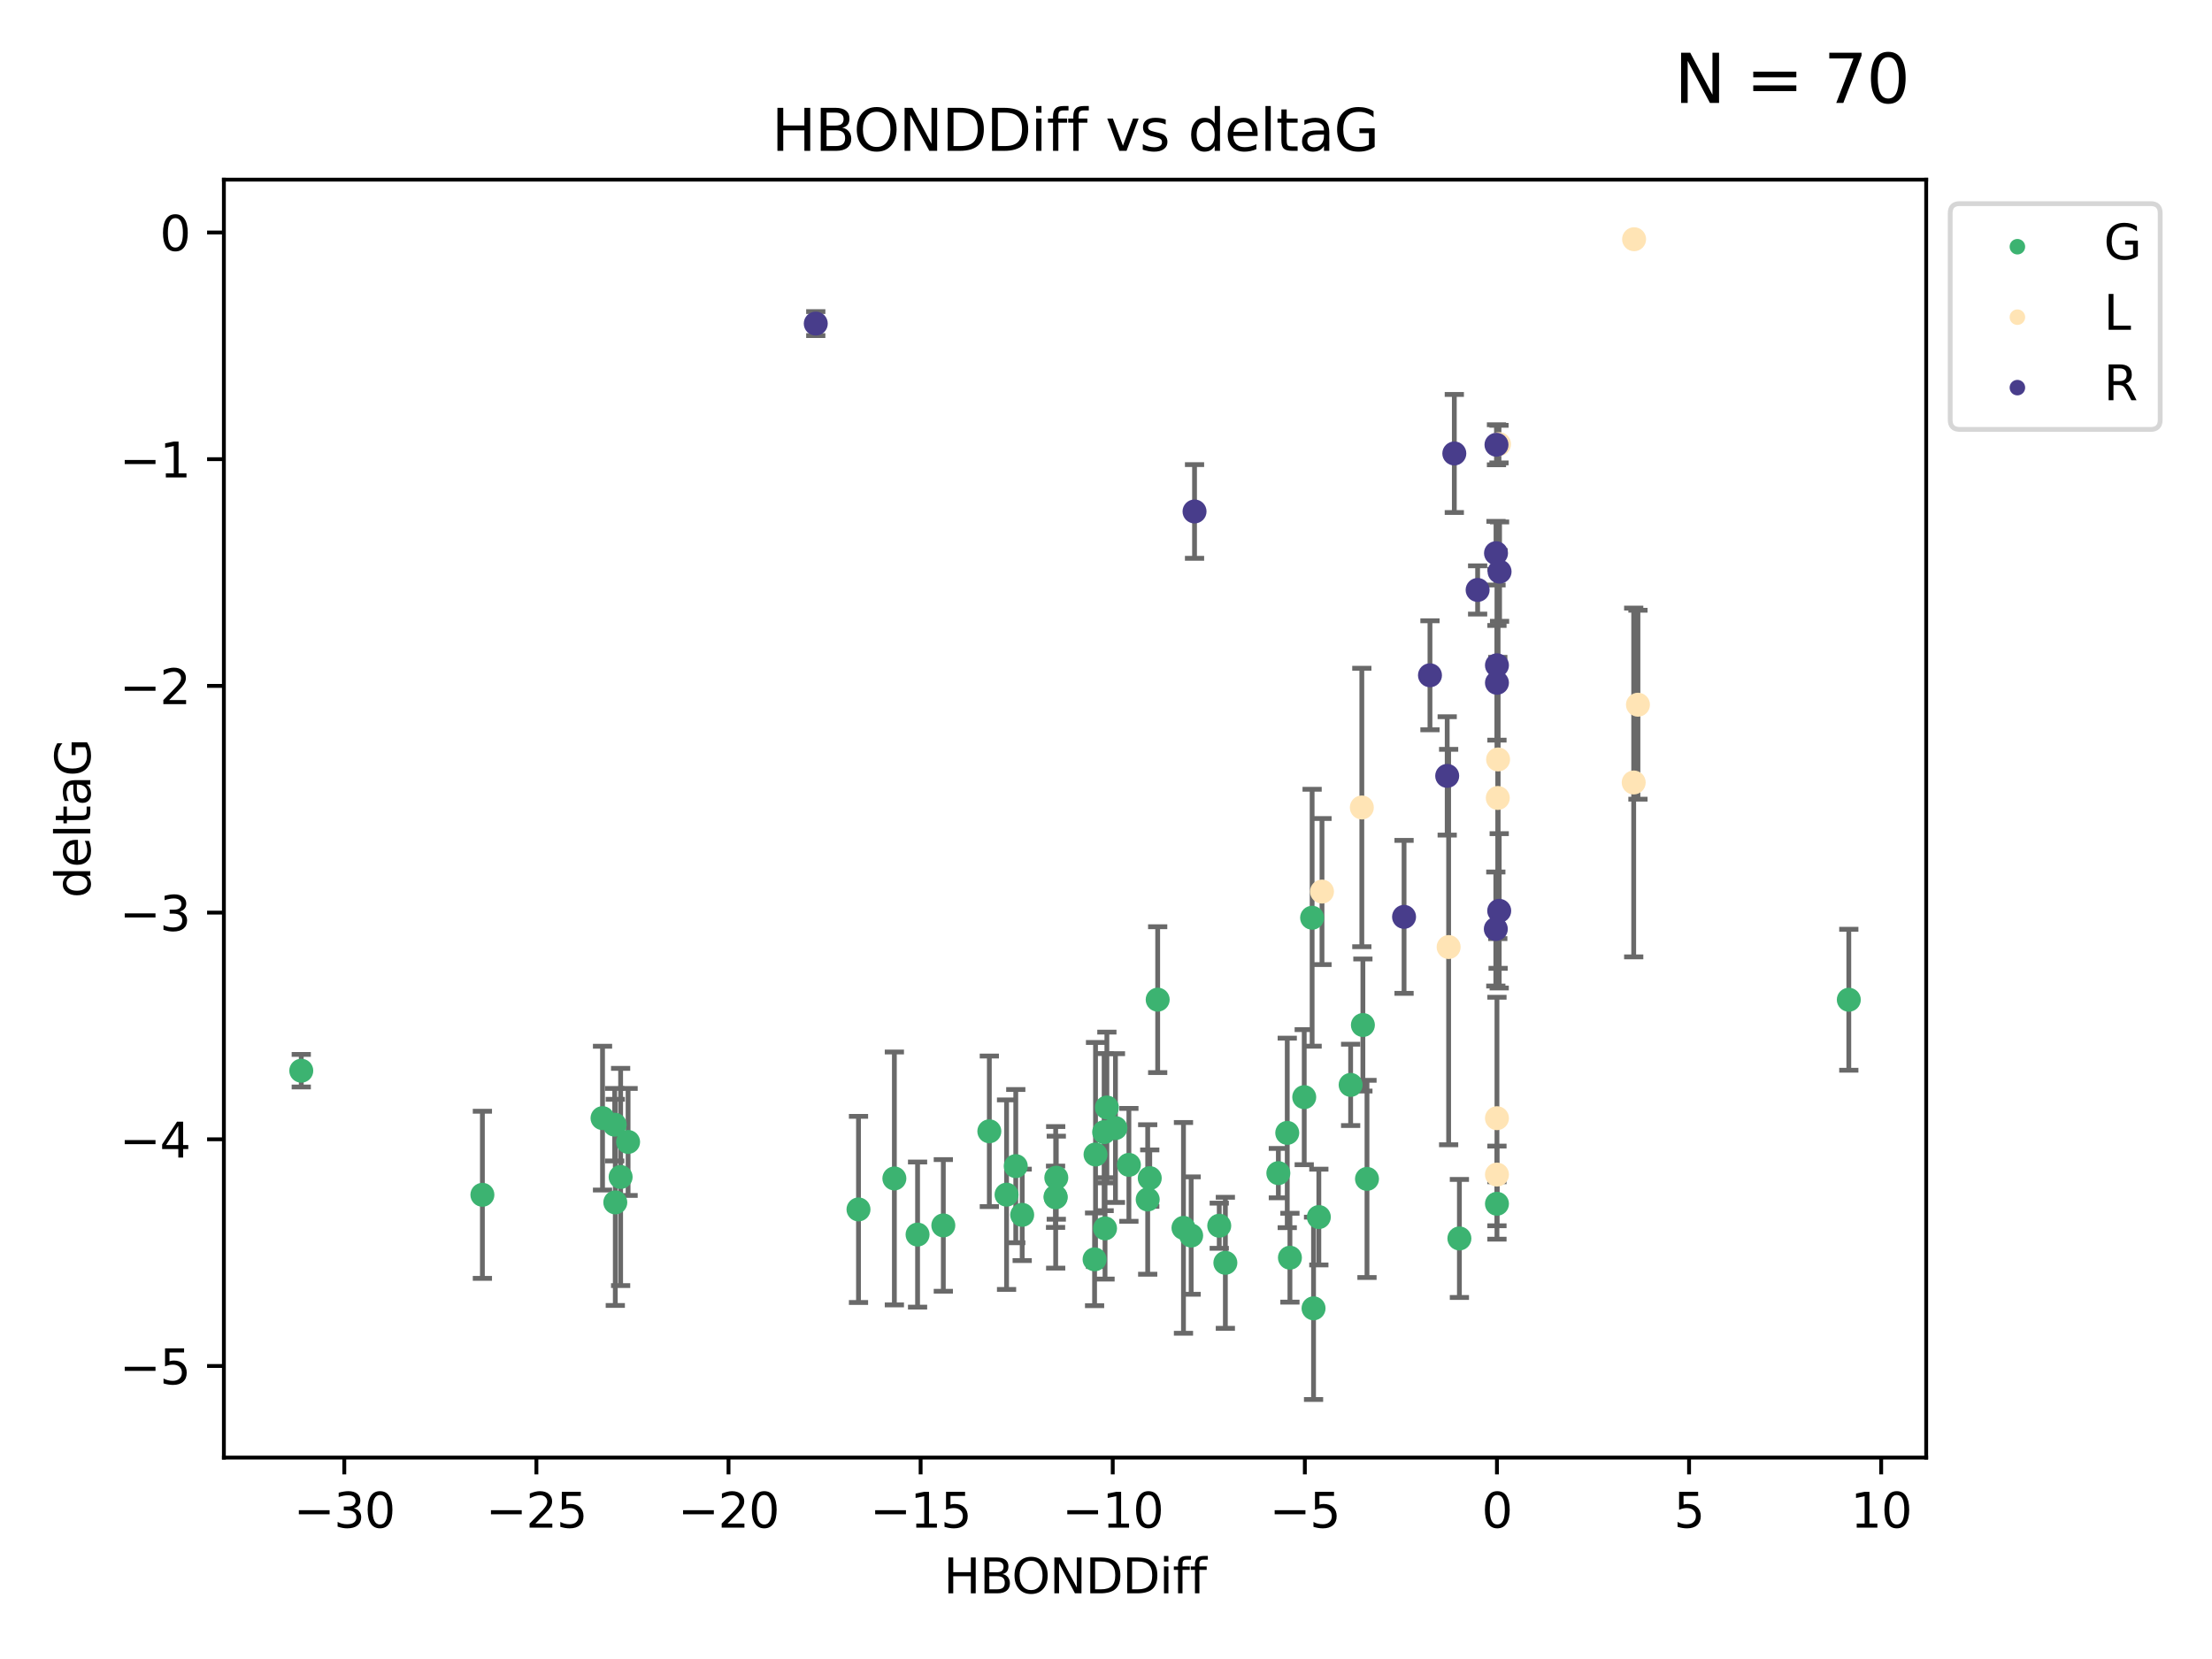 <?xml version="1.0" encoding="utf-8" standalone="no"?>
<!DOCTYPE svg PUBLIC "-//W3C//DTD SVG 1.1//EN"
  "http://www.w3.org/Graphics/SVG/1.1/DTD/svg11.dtd">
<svg xmlns:xlink="http://www.w3.org/1999/xlink" width="460.8pt" height="345.6pt" viewBox="0 0 460.8 345.6" xmlns="http://www.w3.org/2000/svg" version="1.1">
 <defs>
  <style type="text/css">*{stroke-linejoin: round; stroke-linecap: butt}</style>
 </defs>
 <g id="figure_1">
  <g id="patch_1">
   <path d="M 0 345.6 
L 460.8 345.6 
L 460.8 0 
L 0 0 
z
" style="fill: #ffffff"/>
  </g>
  <g id="axes_1">
   <g id="patch_2">
    <path d="M 46.64 303.64 
L 401.26 303.64 
L 401.26 37.422 
L 46.64 37.422 
z
" style="fill: #ffffff"/>
   </g>
   <g id="PathCollection_1">
    <defs>
     <path id="m452f14873a" d="M 0 1.118 
C 0.297 1.118 0.581 1 0.791 0.791 
C 1 0.581 1.118 0.297 1.118 0 
C 1.118 -0.297 1 -0.581 0.791 -0.791 
C 0.581 -1 0.297 -1.118 0 -1.118 
C -0.297 -1.118 -0.581 -1 -0.791 -0.791 
C -1 -0.581 -1.118 -0.297 -1.118 0 
C -1.118 0.297 -1 0.581 -0.791 0.791 
C -0.581 1 -0.297 1.118 0 1.118 
z
" style="stroke: #3cb371"/>
    </defs>
    <g clip-path="url(#pe97c058555)">
     <use xlink:href="#m452f14873a" x="311.843" y="250.77" style="fill: #3cb371; stroke: #3cb371"/>
     <use xlink:href="#m452f14873a" x="191.146" y="257.184" style="fill: #3cb371; stroke: #3cb371"/>
     <use xlink:href="#m452f14873a" x="268.716" y="262.001" style="fill: #3cb371; stroke: #3cb371"/>
     <use xlink:href="#m452f14873a" x="100.492" y="248.899" style="fill: #3cb371; stroke: #3cb371"/>
     <use xlink:href="#m452f14873a" x="178.841" y="251.945" style="fill: #3cb371; stroke: #3cb371"/>
     <use xlink:href="#m452f14873a" x="129.288" y="245.186" style="fill: #3cb371; stroke: #3cb371"/>
     <use xlink:href="#m452f14873a" x="196.511" y="255.276" style="fill: #3cb371; stroke: #3cb371"/>
     <use xlink:href="#m452f14873a" x="273.637" y="272.547" style="fill: #3cb371; stroke: #3cb371"/>
     <use xlink:href="#m452f14873a" x="219.892" y="249.302" style="fill: #3cb371; stroke: #3cb371"/>
     <use xlink:href="#m452f14873a" x="128.178" y="250.481" style="fill: #3cb371; stroke: #3cb371"/>
     <use xlink:href="#m452f14873a" x="255.265" y="263.066" style="fill: #3cb371; stroke: #3cb371"/>
     <use xlink:href="#m452f14873a" x="253.991" y="255.342" style="fill: #3cb371; stroke: #3cb371"/>
     <use xlink:href="#m452f14873a" x="230.012" y="235.842" style="fill: #3cb371; stroke: #3cb371"/>
     <use xlink:href="#m452f14873a" x="220.046" y="245.334" style="fill: #3cb371; stroke: #3cb371"/>
     <use xlink:href="#m452f14873a" x="274.739" y="253.535" style="fill: #3cb371; stroke: #3cb371"/>
     <use xlink:href="#m452f14873a" x="241.167" y="208.247" style="fill: #3cb371; stroke: #3cb371"/>
     <use xlink:href="#m452f14873a" x="239.086" y="249.873" style="fill: #3cb371; stroke: #3cb371"/>
     <use xlink:href="#m452f14873a" x="211.604" y="242.925" style="fill: #3cb371; stroke: #3cb371"/>
     <use xlink:href="#m452f14873a" x="128.055" y="234.294" style="fill: #3cb371; stroke: #3cb371"/>
     <use xlink:href="#m452f14873a" x="228.022" y="262.343" style="fill: #3cb371; stroke: #3cb371"/>
     <use xlink:href="#m452f14873a" x="206.096" y="235.671" style="fill: #3cb371; stroke: #3cb371"/>
     <use xlink:href="#m452f14873a" x="385.141" y="208.265" style="fill: #3cb371; stroke: #3cb371"/>
     <use xlink:href="#m452f14873a" x="248.14" y="257.39" style="fill: #3cb371; stroke: #3cb371"/>
     <use xlink:href="#m452f14873a" x="239.514" y="245.427" style="fill: #3cb371; stroke: #3cb371"/>
     <use xlink:href="#m452f14873a" x="219.918" y="249.425" style="fill: #3cb371; stroke: #3cb371"/>
     <use xlink:href="#m452f14873a" x="246.54" y="255.789" style="fill: #3cb371; stroke: #3cb371"/>
     <use xlink:href="#m452f14873a" x="130.843" y="237.888" style="fill: #3cb371; stroke: #3cb371"/>
     <use xlink:href="#m452f14873a" x="266.304" y="244.384" style="fill: #3cb371; stroke: #3cb371"/>
     <use xlink:href="#m452f14873a" x="212.941" y="253.077" style="fill: #3cb371; stroke: #3cb371"/>
     <use xlink:href="#m452f14873a" x="230.199" y="255.893" style="fill: #3cb371; stroke: #3cb371"/>
     <use xlink:href="#m452f14873a" x="283.915" y="213.529" style="fill: #3cb371; stroke: #3cb371"/>
     <use xlink:href="#m452f14873a" x="304.019" y="257.992" style="fill: #3cb371; stroke: #3cb371"/>
     <use xlink:href="#m452f14873a" x="62.759" y="223.048" style="fill: #3cb371; stroke: #3cb371"/>
     <use xlink:href="#m452f14873a" x="209.684" y="248.869" style="fill: #3cb371; stroke: #3cb371"/>
     <use xlink:href="#m452f14873a" x="271.695" y="228.556" style="fill: #3cb371; stroke: #3cb371"/>
     <use xlink:href="#m452f14873a" x="232.369" y="234.996" style="fill: #3cb371; stroke: #3cb371"/>
     <use xlink:href="#m452f14873a" x="235.17" y="242.663" style="fill: #3cb371; stroke: #3cb371"/>
     <use xlink:href="#m452f14873a" x="230.583" y="230.713" style="fill: #3cb371; stroke: #3cb371"/>
     <use xlink:href="#m452f14873a" x="125.518" y="232.926" style="fill: #3cb371; stroke: #3cb371"/>
     <use xlink:href="#m452f14873a" x="228.22" y="240.504" style="fill: #3cb371; stroke: #3cb371"/>
     <use xlink:href="#m452f14873a" x="273.339" y="191.182" style="fill: #3cb371; stroke: #3cb371"/>
     <use xlink:href="#m452f14873a" x="284.769" y="245.587" style="fill: #3cb371; stroke: #3cb371"/>
     <use xlink:href="#m452f14873a" x="281.363" y="226.001" style="fill: #3cb371; stroke: #3cb371"/>
     <use xlink:href="#m452f14873a" x="186.314" y="245.492" style="fill: #3cb371; stroke: #3cb371"/>
     <use xlink:href="#m452f14873a" x="268.158" y="236.001" style="fill: #3cb371; stroke: #3cb371"/>
    </g>
   </g>
   <g id="PathCollection_2">
    <defs>
     <path id="m96679c4e75" d="M 0 1.118 
C 0.297 1.118 0.581 1 0.791 0.791 
C 1 0.581 1.118 0.297 1.118 0 
C 1.118 -0.297 1 -0.581 0.791 -0.791 
C 0.581 -1 0.297 -1.118 0 -1.118 
C -0.297 -1.118 -0.581 -1 -0.791 -0.791 
C -1 -0.581 -1.118 -0.297 -1.118 0 
C -1.118 0.297 -1 0.581 -0.791 0.791 
C -0.581 1 -0.297 1.118 0 1.118 
z
" style="stroke: #ffe4b5"/>
    </defs>
    <g clip-path="url(#pe97c058555)">
     <use xlink:href="#m96679c4e75" x="311.843" y="244.686" style="fill: #ffe4b5; stroke: #ffe4b5"/>
     <use xlink:href="#m96679c4e75" x="340.412" y="49.835" style="fill: #ffe4b5; stroke: #ffe4b5"/>
     <use xlink:href="#m96679c4e75" x="312.016" y="166.231" style="fill: #ffe4b5; stroke: #ffe4b5"/>
     <use xlink:href="#m96679c4e75" x="283.694" y="168.213" style="fill: #ffe4b5; stroke: #ffe4b5"/>
     <use xlink:href="#m96679c4e75" x="311.843" y="232.941" style="fill: #ffe4b5; stroke: #ffe4b5"/>
     <use xlink:href="#m96679c4e75" x="312.27" y="92.516" style="fill: #ffe4b5; stroke: #ffe4b5"/>
     <use xlink:href="#m96679c4e75" x="340.331" y="163.005" style="fill: #ffe4b5; stroke: #ffe4b5"/>
     <use xlink:href="#m96679c4e75" x="275.395" y="185.729" style="fill: #ffe4b5; stroke: #ffe4b5"/>
     <use xlink:href="#m96679c4e75" x="312.081" y="158.209" style="fill: #ffe4b5; stroke: #ffe4b5"/>
     <use xlink:href="#m96679c4e75" x="301.778" y="197.287" style="fill: #ffe4b5; stroke: #ffe4b5"/>
     <use xlink:href="#m96679c4e75" x="341.216" y="146.804" style="fill: #ffe4b5; stroke: #ffe4b5"/>
    </g>
   </g>
   <g id="PathCollection_3">
    <defs>
     <path id="m54594d0a2e" d="M 0 1.118 
C 0.297 1.118 0.581 1 0.791 0.791 
C 1 0.581 1.118 0.297 1.118 0 
C 1.118 -0.297 1 -0.581 0.791 -0.791 
C 0.581 -1 0.297 -1.118 0 -1.118 
C -0.297 -1.118 -0.581 -1 -0.791 -0.791 
C -1 -0.581 -1.118 -0.297 -1.118 0 
C -1.118 0.297 -1 0.581 -0.791 0.791 
C -0.581 1 -0.297 1.118 0 1.118 
z
" style="stroke: #483d8b"/>
    </defs>
    <g clip-path="url(#pe97c058555)">
     <use xlink:href="#m54594d0a2e" x="169.939" y="67.411" style="fill: #483d8b; stroke: #483d8b"/>
     <use xlink:href="#m54594d0a2e" x="292.491" y="190.999" style="fill: #483d8b; stroke: #483d8b"/>
     <use xlink:href="#m54594d0a2e" x="311.647" y="115.236" style="fill: #483d8b; stroke: #483d8b"/>
     <use xlink:href="#m54594d0a2e" x="248.844" y="106.546" style="fill: #483d8b; stroke: #483d8b"/>
     <use xlink:href="#m54594d0a2e" x="311.843" y="142.24" style="fill: #483d8b; stroke: #483d8b"/>
     <use xlink:href="#m54594d0a2e" x="312.313" y="189.741" style="fill: #483d8b; stroke: #483d8b"/>
     <use xlink:href="#m54594d0a2e" x="307.817" y="122.899" style="fill: #483d8b; stroke: #483d8b"/>
     <use xlink:href="#m54594d0a2e" x="301.478" y="161.631" style="fill: #483d8b; stroke: #483d8b"/>
     <use xlink:href="#m54594d0a2e" x="302.961" y="94.465" style="fill: #483d8b; stroke: #483d8b"/>
     <use xlink:href="#m54594d0a2e" x="311.744" y="92.652" style="fill: #483d8b; stroke: #483d8b"/>
     <use xlink:href="#m54594d0a2e" x="312.388" y="119.081" style="fill: #483d8b; stroke: #483d8b"/>
     <use xlink:href="#m54594d0a2e" x="297.889" y="140.673" style="fill: #483d8b; stroke: #483d8b"/>
     <use xlink:href="#m54594d0a2e" x="311.843" y="138.588" style="fill: #483d8b; stroke: #483d8b"/>
     <use xlink:href="#m54594d0a2e" x="311.607" y="193.528" style="fill: #483d8b; stroke: #483d8b"/>
    </g>
   </g>
   <g id="matplotlib.axis_1">
    <g id="xtick_1">
     <g id="line2d_1">
      <defs>
       <path id="m373d3ab134" d="M 0 0 
L 0 3.5 
" style="stroke: #000000; stroke-width: 0.8"/>
      </defs>
      <g>
       <use xlink:href="#m373d3ab134" x="71.723" y="303.64" style="stroke: #000000; stroke-width: 0.8"/>
      </g>
     </g>
     <g id="text_1">
      <!-- −30 -->
      <g transform="translate(61.17 318.238)scale(0.1 -0.1)">
       <defs>
        <path id="DejaVuSans-2212" d="M 678 2272 
L 4684 2272 
L 4684 1741 
L 678 1741 
L 678 2272 
z
" transform="scale(0.016)"/>
        <path id="DejaVuSans-33" d="M 2597 2516 
Q 3050 2419 3304 2112 
Q 3559 1806 3559 1356 
Q 3559 666 3084 287 
Q 2609 -91 1734 -91 
Q 1441 -91 1130 -33 
Q 819 25 488 141 
L 488 750 
Q 750 597 1062 519 
Q 1375 441 1716 441 
Q 2309 441 2620 675 
Q 2931 909 2931 1356 
Q 2931 1769 2642 2001 
Q 2353 2234 1838 2234 
L 1294 2234 
L 1294 2753 
L 1863 2753 
Q 2328 2753 2575 2939 
Q 2822 3125 2822 3475 
Q 2822 3834 2567 4026 
Q 2313 4219 1838 4219 
Q 1578 4219 1281 4162 
Q 984 4106 628 3988 
L 628 4550 
Q 988 4650 1302 4700 
Q 1616 4750 1894 4750 
Q 2613 4750 3031 4423 
Q 3450 4097 3450 3541 
Q 3450 3153 3228 2886 
Q 3006 2619 2597 2516 
z
" transform="scale(0.016)"/>
        <path id="DejaVuSans-30" d="M 2034 4250 
Q 1547 4250 1301 3770 
Q 1056 3291 1056 2328 
Q 1056 1369 1301 889 
Q 1547 409 2034 409 
Q 2525 409 2770 889 
Q 3016 1369 3016 2328 
Q 3016 3291 2770 3770 
Q 2525 4250 2034 4250 
z
M 2034 4750 
Q 2819 4750 3233 4129 
Q 3647 3509 3647 2328 
Q 3647 1150 3233 529 
Q 2819 -91 2034 -91 
Q 1250 -91 836 529 
Q 422 1150 422 2328 
Q 422 3509 836 4129 
Q 1250 4750 2034 4750 
z
" transform="scale(0.016)"/>
       </defs>
       <use xlink:href="#DejaVuSans-2212"/>
       <use xlink:href="#DejaVuSans-33" x="83.789"/>
       <use xlink:href="#DejaVuSans-30" x="147.412"/>
      </g>
     </g>
    </g>
    <g id="xtick_2">
     <g id="line2d_2">
      <g>
       <use xlink:href="#m373d3ab134" x="111.743" y="303.64" style="stroke: #000000; stroke-width: 0.8"/>
      </g>
     </g>
     <g id="text_2">
      <!-- −25 -->
      <g transform="translate(101.19 318.238)scale(0.1 -0.1)">
       <defs>
        <path id="DejaVuSans-32" d="M 1228 531 
L 3431 531 
L 3431 0 
L 469 0 
L 469 531 
Q 828 903 1448 1529 
Q 2069 2156 2228 2338 
Q 2531 2678 2651 2914 
Q 2772 3150 2772 3378 
Q 2772 3750 2511 3984 
Q 2250 4219 1831 4219 
Q 1534 4219 1204 4116 
Q 875 4013 500 3803 
L 500 4441 
Q 881 4594 1212 4672 
Q 1544 4750 1819 4750 
Q 2544 4750 2975 4387 
Q 3406 4025 3406 3419 
Q 3406 3131 3298 2873 
Q 3191 2616 2906 2266 
Q 2828 2175 2409 1742 
Q 1991 1309 1228 531 
z
" transform="scale(0.016)"/>
        <path id="DejaVuSans-35" d="M 691 4666 
L 3169 4666 
L 3169 4134 
L 1269 4134 
L 1269 2991 
Q 1406 3038 1543 3061 
Q 1681 3084 1819 3084 
Q 2600 3084 3056 2656 
Q 3513 2228 3513 1497 
Q 3513 744 3044 326 
Q 2575 -91 1722 -91 
Q 1428 -91 1123 -41 
Q 819 9 494 109 
L 494 744 
Q 775 591 1075 516 
Q 1375 441 1709 441 
Q 2250 441 2565 725 
Q 2881 1009 2881 1497 
Q 2881 1984 2565 2268 
Q 2250 2553 1709 2553 
Q 1456 2553 1204 2497 
Q 953 2441 691 2322 
L 691 4666 
z
" transform="scale(0.016)"/>
       </defs>
       <use xlink:href="#DejaVuSans-2212"/>
       <use xlink:href="#DejaVuSans-32" x="83.789"/>
       <use xlink:href="#DejaVuSans-35" x="147.412"/>
      </g>
     </g>
    </g>
    <g id="xtick_3">
     <g id="line2d_3">
      <g>
       <use xlink:href="#m373d3ab134" x="151.763" y="303.64" style="stroke: #000000; stroke-width: 0.8"/>
      </g>
     </g>
     <g id="text_3">
      <!-- −20 -->
      <g transform="translate(141.21 318.238)scale(0.1 -0.1)">
       <use xlink:href="#DejaVuSans-2212"/>
       <use xlink:href="#DejaVuSans-32" x="83.789"/>
       <use xlink:href="#DejaVuSans-30" x="147.412"/>
      </g>
     </g>
    </g>
    <g id="xtick_4">
     <g id="line2d_4">
      <g>
       <use xlink:href="#m373d3ab134" x="191.783" y="303.64" style="stroke: #000000; stroke-width: 0.8"/>
      </g>
     </g>
     <g id="text_4">
      <!-- −15 -->
      <g transform="translate(181.23 318.238)scale(0.1 -0.1)">
       <defs>
        <path id="DejaVuSans-31" d="M 794 531 
L 1825 531 
L 1825 4091 
L 703 3866 
L 703 4441 
L 1819 4666 
L 2450 4666 
L 2450 531 
L 3481 531 
L 3481 0 
L 794 0 
L 794 531 
z
" transform="scale(0.016)"/>
       </defs>
       <use xlink:href="#DejaVuSans-2212"/>
       <use xlink:href="#DejaVuSans-31" x="83.789"/>
       <use xlink:href="#DejaVuSans-35" x="147.412"/>
      </g>
     </g>
    </g>
    <g id="xtick_5">
     <g id="line2d_5">
      <g>
       <use xlink:href="#m373d3ab134" x="231.803" y="303.64" style="stroke: #000000; stroke-width: 0.8"/>
      </g>
     </g>
     <g id="text_5">
      <!-- −10 -->
      <g transform="translate(221.25 318.238)scale(0.1 -0.1)">
       <use xlink:href="#DejaVuSans-2212"/>
       <use xlink:href="#DejaVuSans-31" x="83.789"/>
       <use xlink:href="#DejaVuSans-30" x="147.412"/>
      </g>
     </g>
    </g>
    <g id="xtick_6">
     <g id="line2d_6">
      <g>
       <use xlink:href="#m373d3ab134" x="271.823" y="303.64" style="stroke: #000000; stroke-width: 0.8"/>
      </g>
     </g>
     <g id="text_6">
      <!-- −5 -->
      <g transform="translate(264.452 318.238)scale(0.1 -0.1)">
       <use xlink:href="#DejaVuSans-2212"/>
       <use xlink:href="#DejaVuSans-35" x="83.789"/>
      </g>
     </g>
    </g>
    <g id="xtick_7">
     <g id="line2d_7">
      <g>
       <use xlink:href="#m373d3ab134" x="311.843" y="303.64" style="stroke: #000000; stroke-width: 0.8"/>
      </g>
     </g>
     <g id="text_7">
      <!-- 0 -->
      <g transform="translate(308.661 318.238)scale(0.1 -0.1)">
       <use xlink:href="#DejaVuSans-30"/>
      </g>
     </g>
    </g>
    <g id="xtick_8">
     <g id="line2d_8">
      <g>
       <use xlink:href="#m373d3ab134" x="351.863" y="303.64" style="stroke: #000000; stroke-width: 0.8"/>
      </g>
     </g>
     <g id="text_8">
      <!-- 5 -->
      <g transform="translate(348.681 318.238)scale(0.1 -0.1)">
       <use xlink:href="#DejaVuSans-35"/>
      </g>
     </g>
    </g>
    <g id="xtick_9">
     <g id="line2d_9">
      <g>
       <use xlink:href="#m373d3ab134" x="391.883" y="303.64" style="stroke: #000000; stroke-width: 0.8"/>
      </g>
     </g>
     <g id="text_9">
      <!-- 10 -->
      <g transform="translate(385.52 318.238)scale(0.1 -0.1)">
       <use xlink:href="#DejaVuSans-31"/>
       <use xlink:href="#DejaVuSans-30" x="63.623"/>
      </g>
     </g>
    </g>
    <g id="text_10">
     <!-- HBONDDiff -->
     <g transform="translate(196.561 331.917)scale(0.1 -0.1)">
      <defs>
       <path id="DejaVuSans-48" d="M 628 4666 
L 1259 4666 
L 1259 2753 
L 3553 2753 
L 3553 4666 
L 4184 4666 
L 4184 0 
L 3553 0 
L 3553 2222 
L 1259 2222 
L 1259 0 
L 628 0 
L 628 4666 
z
" transform="scale(0.016)"/>
       <path id="DejaVuSans-42" d="M 1259 2228 
L 1259 519 
L 2272 519 
Q 2781 519 3026 730 
Q 3272 941 3272 1375 
Q 3272 1813 3026 2020 
Q 2781 2228 2272 2228 
L 1259 2228 
z
M 1259 4147 
L 1259 2741 
L 2194 2741 
Q 2656 2741 2882 2914 
Q 3109 3088 3109 3444 
Q 3109 3797 2882 3972 
Q 2656 4147 2194 4147 
L 1259 4147 
z
M 628 4666 
L 2241 4666 
Q 2963 4666 3353 4366 
Q 3744 4066 3744 3513 
Q 3744 3084 3544 2831 
Q 3344 2578 2956 2516 
Q 3422 2416 3680 2098 
Q 3938 1781 3938 1306 
Q 3938 681 3513 340 
Q 3088 0 2303 0 
L 628 0 
L 628 4666 
z
" transform="scale(0.016)"/>
       <path id="DejaVuSans-4f" d="M 2522 4238 
Q 1834 4238 1429 3725 
Q 1025 3213 1025 2328 
Q 1025 1447 1429 934 
Q 1834 422 2522 422 
Q 3209 422 3611 934 
Q 4013 1447 4013 2328 
Q 4013 3213 3611 3725 
Q 3209 4238 2522 4238 
z
M 2522 4750 
Q 3503 4750 4090 4092 
Q 4678 3434 4678 2328 
Q 4678 1225 4090 567 
Q 3503 -91 2522 -91 
Q 1538 -91 948 565 
Q 359 1222 359 2328 
Q 359 3434 948 4092 
Q 1538 4750 2522 4750 
z
" transform="scale(0.016)"/>
       <path id="DejaVuSans-4e" d="M 628 4666 
L 1478 4666 
L 3547 763 
L 3547 4666 
L 4159 4666 
L 4159 0 
L 3309 0 
L 1241 3903 
L 1241 0 
L 628 0 
L 628 4666 
z
" transform="scale(0.016)"/>
       <path id="DejaVuSans-44" d="M 1259 4147 
L 1259 519 
L 2022 519 
Q 2988 519 3436 956 
Q 3884 1394 3884 2338 
Q 3884 3275 3436 3711 
Q 2988 4147 2022 4147 
L 1259 4147 
z
M 628 4666 
L 1925 4666 
Q 3281 4666 3915 4102 
Q 4550 3538 4550 2338 
Q 4550 1131 3912 565 
Q 3275 0 1925 0 
L 628 0 
L 628 4666 
z
" transform="scale(0.016)"/>
       <path id="DejaVuSans-69" d="M 603 3500 
L 1178 3500 
L 1178 0 
L 603 0 
L 603 3500 
z
M 603 4863 
L 1178 4863 
L 1178 4134 
L 603 4134 
L 603 4863 
z
" transform="scale(0.016)"/>
       <path id="DejaVuSans-66" d="M 2375 4863 
L 2375 4384 
L 1825 4384 
Q 1516 4384 1395 4259 
Q 1275 4134 1275 3809 
L 1275 3500 
L 2222 3500 
L 2222 3053 
L 1275 3053 
L 1275 0 
L 697 0 
L 697 3053 
L 147 3053 
L 147 3500 
L 697 3500 
L 697 3744 
Q 697 4328 969 4595 
Q 1241 4863 1831 4863 
L 2375 4863 
z
" transform="scale(0.016)"/>
      </defs>
      <use xlink:href="#DejaVuSans-48"/>
      <use xlink:href="#DejaVuSans-42" x="75.195"/>
      <use xlink:href="#DejaVuSans-4f" x="142.049"/>
      <use xlink:href="#DejaVuSans-4e" x="220.76"/>
      <use xlink:href="#DejaVuSans-44" x="295.564"/>
      <use xlink:href="#DejaVuSans-44" x="372.566"/>
      <use xlink:href="#DejaVuSans-69" x="449.568"/>
      <use xlink:href="#DejaVuSans-66" x="477.352"/>
      <use xlink:href="#DejaVuSans-66" x="512.557"/>
     </g>
    </g>
   </g>
   <g id="matplotlib.axis_2">
    <g id="ytick_1">
     <g id="line2d_10">
      <defs>
       <path id="m480ebbf82c" d="M 0 0 
L -3.5 0 
" style="stroke: #000000; stroke-width: 0.8"/>
      </defs>
      <g>
       <use xlink:href="#m480ebbf82c" x="46.64" y="284.561" style="stroke: #000000; stroke-width: 0.8"/>
      </g>
     </g>
     <g id="text_11">
      <!-- −5 -->
      <g transform="translate(24.898 288.36)scale(0.1 -0.1)">
       <use xlink:href="#DejaVuSans-2212"/>
       <use xlink:href="#DejaVuSans-35" x="83.789"/>
      </g>
     </g>
    </g>
    <g id="ytick_2">
     <g id="line2d_11">
      <g>
       <use xlink:href="#m480ebbf82c" x="46.64" y="237.336" style="stroke: #000000; stroke-width: 0.8"/>
      </g>
     </g>
     <g id="text_12">
      <!-- −4 -->
      <g transform="translate(24.898 241.135)scale(0.1 -0.1)">
       <defs>
        <path id="DejaVuSans-34" d="M 2419 4116 
L 825 1625 
L 2419 1625 
L 2419 4116 
z
M 2253 4666 
L 3047 4666 
L 3047 1625 
L 3713 1625 
L 3713 1100 
L 3047 1100 
L 3047 0 
L 2419 0 
L 2419 1100 
L 313 1100 
L 313 1709 
L 2253 4666 
z
" transform="scale(0.016)"/>
       </defs>
       <use xlink:href="#DejaVuSans-2212"/>
       <use xlink:href="#DejaVuSans-34" x="83.789"/>
      </g>
     </g>
    </g>
    <g id="ytick_3">
     <g id="line2d_12">
      <g>
       <use xlink:href="#m480ebbf82c" x="46.64" y="190.11" style="stroke: #000000; stroke-width: 0.8"/>
      </g>
     </g>
     <g id="text_13">
      <!-- −3 -->
      <g transform="translate(24.898 193.909)scale(0.1 -0.1)">
       <use xlink:href="#DejaVuSans-2212"/>
       <use xlink:href="#DejaVuSans-33" x="83.789"/>
      </g>
     </g>
    </g>
    <g id="ytick_4">
     <g id="line2d_13">
      <g>
       <use xlink:href="#m480ebbf82c" x="46.64" y="142.885" style="stroke: #000000; stroke-width: 0.8"/>
      </g>
     </g>
     <g id="text_14">
      <!-- −2 -->
      <g transform="translate(24.898 146.684)scale(0.1 -0.1)">
       <use xlink:href="#DejaVuSans-2212"/>
       <use xlink:href="#DejaVuSans-32" x="83.789"/>
      </g>
     </g>
    </g>
    <g id="ytick_5">
     <g id="line2d_14">
      <g>
       <use xlink:href="#m480ebbf82c" x="46.64" y="95.659" style="stroke: #000000; stroke-width: 0.8"/>
      </g>
     </g>
     <g id="text_15">
      <!-- −1 -->
      <g transform="translate(24.898 99.458)scale(0.1 -0.1)">
       <use xlink:href="#DejaVuSans-2212"/>
       <use xlink:href="#DejaVuSans-31" x="83.789"/>
      </g>
     </g>
    </g>
    <g id="ytick_6">
     <g id="line2d_15">
      <g>
       <use xlink:href="#m480ebbf82c" x="46.64" y="48.433" style="stroke: #000000; stroke-width: 0.8"/>
      </g>
     </g>
     <g id="text_16">
      <!-- 0 -->
      <g transform="translate(33.278 52.233)scale(0.1 -0.1)">
       <use xlink:href="#DejaVuSans-30"/>
      </g>
     </g>
    </g>
    <g id="text_17">
     <!-- deltaG -->
     <g transform="translate(18.818 187.069)rotate(-90)scale(0.1 -0.1)">
      <defs>
       <path id="DejaVuSans-64" d="M 2906 2969 
L 2906 4863 
L 3481 4863 
L 3481 0 
L 2906 0 
L 2906 525 
Q 2725 213 2448 61 
Q 2172 -91 1784 -91 
Q 1150 -91 751 415 
Q 353 922 353 1747 
Q 353 2572 751 3078 
Q 1150 3584 1784 3584 
Q 2172 3584 2448 3432 
Q 2725 3281 2906 2969 
z
M 947 1747 
Q 947 1113 1208 752 
Q 1469 391 1925 391 
Q 2381 391 2643 752 
Q 2906 1113 2906 1747 
Q 2906 2381 2643 2742 
Q 2381 3103 1925 3103 
Q 1469 3103 1208 2742 
Q 947 2381 947 1747 
z
" transform="scale(0.016)"/>
       <path id="DejaVuSans-65" d="M 3597 1894 
L 3597 1613 
L 953 1613 
Q 991 1019 1311 708 
Q 1631 397 2203 397 
Q 2534 397 2845 478 
Q 3156 559 3463 722 
L 3463 178 
Q 3153 47 2828 -22 
Q 2503 -91 2169 -91 
Q 1331 -91 842 396 
Q 353 884 353 1716 
Q 353 2575 817 3079 
Q 1281 3584 2069 3584 
Q 2775 3584 3186 3129 
Q 3597 2675 3597 1894 
z
M 3022 2063 
Q 3016 2534 2758 2815 
Q 2500 3097 2075 3097 
Q 1594 3097 1305 2825 
Q 1016 2553 972 2059 
L 3022 2063 
z
" transform="scale(0.016)"/>
       <path id="DejaVuSans-6c" d="M 603 4863 
L 1178 4863 
L 1178 0 
L 603 0 
L 603 4863 
z
" transform="scale(0.016)"/>
       <path id="DejaVuSans-74" d="M 1172 4494 
L 1172 3500 
L 2356 3500 
L 2356 3053 
L 1172 3053 
L 1172 1153 
Q 1172 725 1289 603 
Q 1406 481 1766 481 
L 2356 481 
L 2356 0 
L 1766 0 
Q 1100 0 847 248 
Q 594 497 594 1153 
L 594 3053 
L 172 3053 
L 172 3500 
L 594 3500 
L 594 4494 
L 1172 4494 
z
" transform="scale(0.016)"/>
       <path id="DejaVuSans-61" d="M 2194 1759 
Q 1497 1759 1228 1600 
Q 959 1441 959 1056 
Q 959 750 1161 570 
Q 1363 391 1709 391 
Q 2188 391 2477 730 
Q 2766 1069 2766 1631 
L 2766 1759 
L 2194 1759 
z
M 3341 1997 
L 3341 0 
L 2766 0 
L 2766 531 
Q 2569 213 2275 61 
Q 1981 -91 1556 -91 
Q 1019 -91 701 211 
Q 384 513 384 1019 
Q 384 1609 779 1909 
Q 1175 2209 1959 2209 
L 2766 2209 
L 2766 2266 
Q 2766 2663 2505 2880 
Q 2244 3097 1772 3097 
Q 1472 3097 1187 3025 
Q 903 2953 641 2809 
L 641 3341 
Q 956 3463 1253 3523 
Q 1550 3584 1831 3584 
Q 2591 3584 2966 3190 
Q 3341 2797 3341 1997 
z
" transform="scale(0.016)"/>
       <path id="DejaVuSans-47" d="M 3809 666 
L 3809 1919 
L 2778 1919 
L 2778 2438 
L 4434 2438 
L 4434 434 
Q 4069 175 3628 42 
Q 3188 -91 2688 -91 
Q 1594 -91 976 548 
Q 359 1188 359 2328 
Q 359 3472 976 4111 
Q 1594 4750 2688 4750 
Q 3144 4750 3555 4637 
Q 3966 4525 4313 4306 
L 4313 3634 
Q 3963 3931 3569 4081 
Q 3175 4231 2741 4231 
Q 1884 4231 1454 3753 
Q 1025 3275 1025 2328 
Q 1025 1384 1454 906 
Q 1884 428 2741 428 
Q 3075 428 3337 486 
Q 3600 544 3809 666 
z
" transform="scale(0.016)"/>
      </defs>
      <use xlink:href="#DejaVuSans-64"/>
      <use xlink:href="#DejaVuSans-65" x="63.477"/>
      <use xlink:href="#DejaVuSans-6c" x="125"/>
      <use xlink:href="#DejaVuSans-74" x="152.783"/>
      <use xlink:href="#DejaVuSans-61" x="191.992"/>
      <use xlink:href="#DejaVuSans-47" x="253.271"/>
     </g>
    </g>
   </g>
   <g id="LineCollection_1">
    <path d="M 311.843 255.353 
L 311.843 246.186 
" clip-path="url(#pe97c058555)" style="fill: none; stroke: #696969"/>
    <path d="M 191.146 272.298 
L 191.146 242.07 
" clip-path="url(#pe97c058555)" style="fill: none; stroke: #696969"/>
    <path d="M 268.716 271.259 
L 268.716 252.742 
" clip-path="url(#pe97c058555)" style="fill: none; stroke: #696969"/>
    <path d="M 100.492 266.306 
L 100.492 231.493 
" clip-path="url(#pe97c058555)" style="fill: none; stroke: #696969"/>
    <path d="M 178.841 271.33 
L 178.841 232.559 
" clip-path="url(#pe97c058555)" style="fill: none; stroke: #696969"/>
    <path d="M 129.288 267.811 
L 129.288 222.562 
" clip-path="url(#pe97c058555)" style="fill: none; stroke: #696969"/>
    <path d="M 196.511 268.987 
L 196.511 241.564 
" clip-path="url(#pe97c058555)" style="fill: none; stroke: #696969"/>
    <path d="M 273.637 291.539 
L 273.637 253.556 
" clip-path="url(#pe97c058555)" style="fill: none; stroke: #696969"/>
    <path d="M 219.892 255.689 
L 219.892 242.915 
" clip-path="url(#pe97c058555)" style="fill: none; stroke: #696969"/>
    <path d="M 128.178 271.954 
L 128.178 229.009 
" clip-path="url(#pe97c058555)" style="fill: none; stroke: #696969"/>
    <path d="M 255.265 276.715 
L 255.265 249.417 
" clip-path="url(#pe97c058555)" style="fill: none; stroke: #696969"/>
    <path d="M 253.991 260.048 
L 253.991 250.636 
" clip-path="url(#pe97c058555)" style="fill: none; stroke: #696969"/>
    <path d="M 230.012 252.206 
L 230.012 219.477 
" clip-path="url(#pe97c058555)" style="fill: none; stroke: #696969"/>
    <path d="M 220.046 253.986 
L 220.046 236.683 
" clip-path="url(#pe97c058555)" style="fill: none; stroke: #696969"/>
    <path d="M 274.739 263.508 
L 274.739 243.561 
" clip-path="url(#pe97c058555)" style="fill: none; stroke: #696969"/>
    <path d="M 241.167 223.438 
L 241.167 193.056 
" clip-path="url(#pe97c058555)" style="fill: none; stroke: #696969"/>
    <path d="M 239.086 265.447 
L 239.086 234.3 
" clip-path="url(#pe97c058555)" style="fill: none; stroke: #696969"/>
    <path d="M 211.604 258.885 
L 211.604 226.964 
" clip-path="url(#pe97c058555)" style="fill: none; stroke: #696969"/>
    <path d="M 128.055 241.844 
L 128.055 226.745 
" clip-path="url(#pe97c058555)" style="fill: none; stroke: #696969"/>
    <path d="M 228.022 272.003 
L 228.022 252.684 
" clip-path="url(#pe97c058555)" style="fill: none; stroke: #696969"/>
    <path d="M 206.096 251.352 
L 206.096 219.99 
" clip-path="url(#pe97c058555)" style="fill: none; stroke: #696969"/>
    <path d="M 385.141 222.946 
L 385.141 193.584 
" clip-path="url(#pe97c058555)" style="fill: none; stroke: #696969"/>
    <path d="M 248.14 269.618 
L 248.14 245.162 
" clip-path="url(#pe97c058555)" style="fill: none; stroke: #696969"/>
    <path d="M 239.514 251.307 
L 239.514 239.547 
" clip-path="url(#pe97c058555)" style="fill: none; stroke: #696969"/>
    <path d="M 219.918 264.173 
L 219.918 234.678 
" clip-path="url(#pe97c058555)" style="fill: none; stroke: #696969"/>
    <path d="M 246.54 277.736 
L 246.54 233.842 
" clip-path="url(#pe97c058555)" style="fill: none; stroke: #696969"/>
    <path d="M 130.843 249.035 
L 130.843 226.741 
" clip-path="url(#pe97c058555)" style="fill: none; stroke: #696969"/>
    <path d="M 266.304 249.529 
L 266.304 239.239 
" clip-path="url(#pe97c058555)" style="fill: none; stroke: #696969"/>
    <path d="M 212.941 262.6 
L 212.941 243.555 
" clip-path="url(#pe97c058555)" style="fill: none; stroke: #696969"/>
    <path d="M 230.199 266.455 
L 230.199 245.332 
" clip-path="url(#pe97c058555)" style="fill: none; stroke: #696969"/>
    <path d="M 283.915 227.283 
L 283.915 199.775 
" clip-path="url(#pe97c058555)" style="fill: none; stroke: #696969"/>
    <path d="M 304.019 270.286 
L 304.019 245.699 
" clip-path="url(#pe97c058555)" style="fill: none; stroke: #696969"/>
    <path d="M 62.759 226.441 
L 62.759 219.655 
" clip-path="url(#pe97c058555)" style="fill: none; stroke: #696969"/>
    <path d="M 209.684 268.611 
L 209.684 229.128 
" clip-path="url(#pe97c058555)" style="fill: none; stroke: #696969"/>
    <path d="M 271.695 242.628 
L 271.695 214.485 
" clip-path="url(#pe97c058555)" style="fill: none; stroke: #696969"/>
    <path d="M 232.369 250.49 
L 232.369 219.502 
" clip-path="url(#pe97c058555)" style="fill: none; stroke: #696969"/>
    <path d="M 235.17 254.421 
L 235.17 230.904 
" clip-path="url(#pe97c058555)" style="fill: none; stroke: #696969"/>
    <path d="M 230.583 246.414 
L 230.583 215.011 
" clip-path="url(#pe97c058555)" style="fill: none; stroke: #696969"/>
    <path d="M 125.518 247.902 
L 125.518 217.951 
" clip-path="url(#pe97c058555)" style="fill: none; stroke: #696969"/>
    <path d="M 228.22 263.841 
L 228.22 217.166 
" clip-path="url(#pe97c058555)" style="fill: none; stroke: #696969"/>
    <path d="M 273.339 217.942 
L 273.339 164.423 
" clip-path="url(#pe97c058555)" style="fill: none; stroke: #696969"/>
    <path d="M 284.769 266.128 
L 284.769 225.046 
" clip-path="url(#pe97c058555)" style="fill: none; stroke: #696969"/>
    <path d="M 281.363 234.471 
L 281.363 217.532 
" clip-path="url(#pe97c058555)" style="fill: none; stroke: #696969"/>
    <path d="M 186.314 271.837 
L 186.314 219.148 
" clip-path="url(#pe97c058555)" style="fill: none; stroke: #696969"/>
    <path d="M 268.158 255.742 
L 268.158 216.26 
" clip-path="url(#pe97c058555)" style="fill: none; stroke: #696969"/>
   </g>
   <g id="line2d_16">
    <defs>
     <path id="m8054abc849" d="M 2 0 
L -2 -0 
" style="stroke: #696969"/>
    </defs>
    <g clip-path="url(#pe97c058555)">
     <use xlink:href="#m8054abc849" x="311.843" y="255.353" style="fill: #696969; stroke: #696969"/>
     <use xlink:href="#m8054abc849" x="191.146" y="272.298" style="fill: #696969; stroke: #696969"/>
     <use xlink:href="#m8054abc849" x="268.716" y="271.259" style="fill: #696969; stroke: #696969"/>
     <use xlink:href="#m8054abc849" x="100.492" y="266.306" style="fill: #696969; stroke: #696969"/>
     <use xlink:href="#m8054abc849" x="178.841" y="271.33" style="fill: #696969; stroke: #696969"/>
     <use xlink:href="#m8054abc849" x="129.288" y="267.811" style="fill: #696969; stroke: #696969"/>
     <use xlink:href="#m8054abc849" x="196.511" y="268.987" style="fill: #696969; stroke: #696969"/>
     <use xlink:href="#m8054abc849" x="273.637" y="291.539" style="fill: #696969; stroke: #696969"/>
     <use xlink:href="#m8054abc849" x="219.892" y="255.689" style="fill: #696969; stroke: #696969"/>
     <use xlink:href="#m8054abc849" x="128.178" y="271.954" style="fill: #696969; stroke: #696969"/>
     <use xlink:href="#m8054abc849" x="255.265" y="276.715" style="fill: #696969; stroke: #696969"/>
     <use xlink:href="#m8054abc849" x="253.991" y="260.048" style="fill: #696969; stroke: #696969"/>
     <use xlink:href="#m8054abc849" x="230.012" y="252.206" style="fill: #696969; stroke: #696969"/>
     <use xlink:href="#m8054abc849" x="220.046" y="253.986" style="fill: #696969; stroke: #696969"/>
     <use xlink:href="#m8054abc849" x="274.739" y="263.508" style="fill: #696969; stroke: #696969"/>
     <use xlink:href="#m8054abc849" x="241.167" y="223.438" style="fill: #696969; stroke: #696969"/>
     <use xlink:href="#m8054abc849" x="239.086" y="265.447" style="fill: #696969; stroke: #696969"/>
     <use xlink:href="#m8054abc849" x="211.604" y="258.885" style="fill: #696969; stroke: #696969"/>
     <use xlink:href="#m8054abc849" x="128.055" y="241.844" style="fill: #696969; stroke: #696969"/>
     <use xlink:href="#m8054abc849" x="228.022" y="272.003" style="fill: #696969; stroke: #696969"/>
     <use xlink:href="#m8054abc849" x="206.096" y="251.352" style="fill: #696969; stroke: #696969"/>
     <use xlink:href="#m8054abc849" x="385.141" y="222.946" style="fill: #696969; stroke: #696969"/>
     <use xlink:href="#m8054abc849" x="248.14" y="269.618" style="fill: #696969; stroke: #696969"/>
     <use xlink:href="#m8054abc849" x="239.514" y="251.307" style="fill: #696969; stroke: #696969"/>
     <use xlink:href="#m8054abc849" x="219.918" y="264.173" style="fill: #696969; stroke: #696969"/>
     <use xlink:href="#m8054abc849" x="246.54" y="277.736" style="fill: #696969; stroke: #696969"/>
     <use xlink:href="#m8054abc849" x="130.843" y="249.035" style="fill: #696969; stroke: #696969"/>
     <use xlink:href="#m8054abc849" x="266.304" y="249.529" style="fill: #696969; stroke: #696969"/>
     <use xlink:href="#m8054abc849" x="212.941" y="262.6" style="fill: #696969; stroke: #696969"/>
     <use xlink:href="#m8054abc849" x="230.199" y="266.455" style="fill: #696969; stroke: #696969"/>
     <use xlink:href="#m8054abc849" x="283.915" y="227.283" style="fill: #696969; stroke: #696969"/>
     <use xlink:href="#m8054abc849" x="304.019" y="270.286" style="fill: #696969; stroke: #696969"/>
     <use xlink:href="#m8054abc849" x="62.759" y="226.441" style="fill: #696969; stroke: #696969"/>
     <use xlink:href="#m8054abc849" x="209.684" y="268.611" style="fill: #696969; stroke: #696969"/>
     <use xlink:href="#m8054abc849" x="271.695" y="242.628" style="fill: #696969; stroke: #696969"/>
     <use xlink:href="#m8054abc849" x="232.369" y="250.49" style="fill: #696969; stroke: #696969"/>
     <use xlink:href="#m8054abc849" x="235.17" y="254.421" style="fill: #696969; stroke: #696969"/>
     <use xlink:href="#m8054abc849" x="230.583" y="246.414" style="fill: #696969; stroke: #696969"/>
     <use xlink:href="#m8054abc849" x="125.518" y="247.902" style="fill: #696969; stroke: #696969"/>
     <use xlink:href="#m8054abc849" x="228.22" y="263.841" style="fill: #696969; stroke: #696969"/>
     <use xlink:href="#m8054abc849" x="273.339" y="217.942" style="fill: #696969; stroke: #696969"/>
     <use xlink:href="#m8054abc849" x="284.769" y="266.128" style="fill: #696969; stroke: #696969"/>
     <use xlink:href="#m8054abc849" x="281.363" y="234.471" style="fill: #696969; stroke: #696969"/>
     <use xlink:href="#m8054abc849" x="186.314" y="271.837" style="fill: #696969; stroke: #696969"/>
     <use xlink:href="#m8054abc849" x="268.158" y="255.742" style="fill: #696969; stroke: #696969"/>
    </g>
   </g>
   <g id="line2d_17">
    <g clip-path="url(#pe97c058555)">
     <use xlink:href="#m8054abc849" x="311.843" y="246.186" style="fill: #696969; stroke: #696969"/>
     <use xlink:href="#m8054abc849" x="191.146" y="242.07" style="fill: #696969; stroke: #696969"/>
     <use xlink:href="#m8054abc849" x="268.716" y="252.742" style="fill: #696969; stroke: #696969"/>
     <use xlink:href="#m8054abc849" x="100.492" y="231.493" style="fill: #696969; stroke: #696969"/>
     <use xlink:href="#m8054abc849" x="178.841" y="232.559" style="fill: #696969; stroke: #696969"/>
     <use xlink:href="#m8054abc849" x="129.288" y="222.562" style="fill: #696969; stroke: #696969"/>
     <use xlink:href="#m8054abc849" x="196.511" y="241.564" style="fill: #696969; stroke: #696969"/>
     <use xlink:href="#m8054abc849" x="273.637" y="253.556" style="fill: #696969; stroke: #696969"/>
     <use xlink:href="#m8054abc849" x="219.892" y="242.915" style="fill: #696969; stroke: #696969"/>
     <use xlink:href="#m8054abc849" x="128.178" y="229.009" style="fill: #696969; stroke: #696969"/>
     <use xlink:href="#m8054abc849" x="255.265" y="249.417" style="fill: #696969; stroke: #696969"/>
     <use xlink:href="#m8054abc849" x="253.991" y="250.636" style="fill: #696969; stroke: #696969"/>
     <use xlink:href="#m8054abc849" x="230.012" y="219.477" style="fill: #696969; stroke: #696969"/>
     <use xlink:href="#m8054abc849" x="220.046" y="236.683" style="fill: #696969; stroke: #696969"/>
     <use xlink:href="#m8054abc849" x="274.739" y="243.561" style="fill: #696969; stroke: #696969"/>
     <use xlink:href="#m8054abc849" x="241.167" y="193.056" style="fill: #696969; stroke: #696969"/>
     <use xlink:href="#m8054abc849" x="239.086" y="234.3" style="fill: #696969; stroke: #696969"/>
     <use xlink:href="#m8054abc849" x="211.604" y="226.964" style="fill: #696969; stroke: #696969"/>
     <use xlink:href="#m8054abc849" x="128.055" y="226.745" style="fill: #696969; stroke: #696969"/>
     <use xlink:href="#m8054abc849" x="228.022" y="252.684" style="fill: #696969; stroke: #696969"/>
     <use xlink:href="#m8054abc849" x="206.096" y="219.99" style="fill: #696969; stroke: #696969"/>
     <use xlink:href="#m8054abc849" x="385.141" y="193.584" style="fill: #696969; stroke: #696969"/>
     <use xlink:href="#m8054abc849" x="248.14" y="245.162" style="fill: #696969; stroke: #696969"/>
     <use xlink:href="#m8054abc849" x="239.514" y="239.547" style="fill: #696969; stroke: #696969"/>
     <use xlink:href="#m8054abc849" x="219.918" y="234.678" style="fill: #696969; stroke: #696969"/>
     <use xlink:href="#m8054abc849" x="246.54" y="233.842" style="fill: #696969; stroke: #696969"/>
     <use xlink:href="#m8054abc849" x="130.843" y="226.741" style="fill: #696969; stroke: #696969"/>
     <use xlink:href="#m8054abc849" x="266.304" y="239.239" style="fill: #696969; stroke: #696969"/>
     <use xlink:href="#m8054abc849" x="212.941" y="243.555" style="fill: #696969; stroke: #696969"/>
     <use xlink:href="#m8054abc849" x="230.199" y="245.332" style="fill: #696969; stroke: #696969"/>
     <use xlink:href="#m8054abc849" x="283.915" y="199.775" style="fill: #696969; stroke: #696969"/>
     <use xlink:href="#m8054abc849" x="304.019" y="245.699" style="fill: #696969; stroke: #696969"/>
     <use xlink:href="#m8054abc849" x="62.759" y="219.655" style="fill: #696969; stroke: #696969"/>
     <use xlink:href="#m8054abc849" x="209.684" y="229.128" style="fill: #696969; stroke: #696969"/>
     <use xlink:href="#m8054abc849" x="271.695" y="214.485" style="fill: #696969; stroke: #696969"/>
     <use xlink:href="#m8054abc849" x="232.369" y="219.502" style="fill: #696969; stroke: #696969"/>
     <use xlink:href="#m8054abc849" x="235.17" y="230.904" style="fill: #696969; stroke: #696969"/>
     <use xlink:href="#m8054abc849" x="230.583" y="215.011" style="fill: #696969; stroke: #696969"/>
     <use xlink:href="#m8054abc849" x="125.518" y="217.951" style="fill: #696969; stroke: #696969"/>
     <use xlink:href="#m8054abc849" x="228.22" y="217.166" style="fill: #696969; stroke: #696969"/>
     <use xlink:href="#m8054abc849" x="273.339" y="164.423" style="fill: #696969; stroke: #696969"/>
     <use xlink:href="#m8054abc849" x="284.769" y="225.046" style="fill: #696969; stroke: #696969"/>
     <use xlink:href="#m8054abc849" x="281.363" y="217.532" style="fill: #696969; stroke: #696969"/>
     <use xlink:href="#m8054abc849" x="186.314" y="219.148" style="fill: #696969; stroke: #696969"/>
     <use xlink:href="#m8054abc849" x="268.158" y="216.26" style="fill: #696969; stroke: #696969"/>
    </g>
   </g>
   <g id="LineCollection_2">
    <path d="M 311.843 250.625 
L 311.843 238.747 
" clip-path="url(#pe97c058555)" style="fill: none; stroke: #696969"/>
    <path d="M 340.412 50.147 
L 340.412 49.523 
" clip-path="url(#pe97c058555)" style="fill: none; stroke: #696969"/>
    <path d="M 312.016 195.532 
L 312.016 136.93 
" clip-path="url(#pe97c058555)" style="fill: none; stroke: #696969"/>
    <path d="M 283.694 197.218 
L 283.694 139.209 
" clip-path="url(#pe97c058555)" style="fill: none; stroke: #696969"/>
    <path d="M 311.843 258.137 
L 311.843 207.745 
" clip-path="url(#pe97c058555)" style="fill: none; stroke: #696969"/>
    <path d="M 312.27 96.431 
L 312.27 88.6 
" clip-path="url(#pe97c058555)" style="fill: none; stroke: #696969"/>
    <path d="M 340.331 199.334 
L 340.331 126.677 
" clip-path="url(#pe97c058555)" style="fill: none; stroke: #696969"/>
    <path d="M 275.395 200.941 
L 275.395 170.518 
" clip-path="url(#pe97c058555)" style="fill: none; stroke: #696969"/>
    <path d="M 312.081 201.722 
L 312.081 114.695 
" clip-path="url(#pe97c058555)" style="fill: none; stroke: #696969"/>
    <path d="M 301.778 238.474 
L 301.778 156.1 
" clip-path="url(#pe97c058555)" style="fill: none; stroke: #696969"/>
    <path d="M 341.216 166.486 
L 341.216 127.122 
" clip-path="url(#pe97c058555)" style="fill: none; stroke: #696969"/>
   </g>
   <g id="line2d_18">
    <g clip-path="url(#pe97c058555)">
     <use xlink:href="#m8054abc849" x="311.843" y="250.625" style="fill: #696969; stroke: #696969"/>
     <use xlink:href="#m8054abc849" x="340.412" y="50.147" style="fill: #696969; stroke: #696969"/>
     <use xlink:href="#m8054abc849" x="312.016" y="195.532" style="fill: #696969; stroke: #696969"/>
     <use xlink:href="#m8054abc849" x="283.694" y="197.218" style="fill: #696969; stroke: #696969"/>
     <use xlink:href="#m8054abc849" x="311.843" y="258.137" style="fill: #696969; stroke: #696969"/>
     <use xlink:href="#m8054abc849" x="312.27" y="96.431" style="fill: #696969; stroke: #696969"/>
     <use xlink:href="#m8054abc849" x="340.331" y="199.334" style="fill: #696969; stroke: #696969"/>
     <use xlink:href="#m8054abc849" x="275.395" y="200.941" style="fill: #696969; stroke: #696969"/>
     <use xlink:href="#m8054abc849" x="312.081" y="201.722" style="fill: #696969; stroke: #696969"/>
     <use xlink:href="#m8054abc849" x="301.778" y="238.474" style="fill: #696969; stroke: #696969"/>
     <use xlink:href="#m8054abc849" x="341.216" y="166.486" style="fill: #696969; stroke: #696969"/>
    </g>
   </g>
   <g id="line2d_19">
    <g clip-path="url(#pe97c058555)">
     <use xlink:href="#m8054abc849" x="311.843" y="238.747" style="fill: #696969; stroke: #696969"/>
     <use xlink:href="#m8054abc849" x="340.412" y="49.523" style="fill: #696969; stroke: #696969"/>
     <use xlink:href="#m8054abc849" x="312.016" y="136.93" style="fill: #696969; stroke: #696969"/>
     <use xlink:href="#m8054abc849" x="283.694" y="139.209" style="fill: #696969; stroke: #696969"/>
     <use xlink:href="#m8054abc849" x="311.843" y="207.745" style="fill: #696969; stroke: #696969"/>
     <use xlink:href="#m8054abc849" x="312.27" y="88.6" style="fill: #696969; stroke: #696969"/>
     <use xlink:href="#m8054abc849" x="340.331" y="126.677" style="fill: #696969; stroke: #696969"/>
     <use xlink:href="#m8054abc849" x="275.395" y="170.518" style="fill: #696969; stroke: #696969"/>
     <use xlink:href="#m8054abc849" x="312.081" y="114.695" style="fill: #696969; stroke: #696969"/>
     <use xlink:href="#m8054abc849" x="301.778" y="156.1" style="fill: #696969; stroke: #696969"/>
     <use xlink:href="#m8054abc849" x="341.216" y="127.122" style="fill: #696969; stroke: #696969"/>
    </g>
   </g>
   <g id="LineCollection_3">
    <path d="M 169.939 69.911 
L 169.939 64.911 
" clip-path="url(#pe97c058555)" style="fill: none; stroke: #696969"/>
    <path d="M 292.491 206.928 
L 292.491 175.069 
" clip-path="url(#pe97c058555)" style="fill: none; stroke: #696969"/>
    <path d="M 311.647 121.864 
L 311.647 108.608 
" clip-path="url(#pe97c058555)" style="fill: none; stroke: #696969"/>
    <path d="M 248.844 116.307 
L 248.844 96.786 
" clip-path="url(#pe97c058555)" style="fill: none; stroke: #696969"/>
    <path d="M 311.843 154.181 
L 311.843 130.3 
" clip-path="url(#pe97c058555)" style="fill: none; stroke: #696969"/>
    <path d="M 312.313 205.817 
L 312.313 173.666 
" clip-path="url(#pe97c058555)" style="fill: none; stroke: #696969"/>
    <path d="M 307.817 127.926 
L 307.817 117.872 
" clip-path="url(#pe97c058555)" style="fill: none; stroke: #696969"/>
    <path d="M 301.478 173.96 
L 301.478 149.303 
" clip-path="url(#pe97c058555)" style="fill: none; stroke: #696969"/>
    <path d="M 302.961 106.761 
L 302.961 82.17 
" clip-path="url(#pe97c058555)" style="fill: none; stroke: #696969"/>
    <path d="M 311.744 96.822 
L 311.744 88.482 
" clip-path="url(#pe97c058555)" style="fill: none; stroke: #696969"/>
    <path d="M 312.388 129.43 
L 312.388 108.732 
" clip-path="url(#pe97c058555)" style="fill: none; stroke: #696969"/>
    <path d="M 297.889 152.027 
L 297.889 129.319 
" clip-path="url(#pe97c058555)" style="fill: none; stroke: #696969"/>
    <path d="M 311.843 158.554 
L 311.843 118.622 
" clip-path="url(#pe97c058555)" style="fill: none; stroke: #696969"/>
    <path d="M 311.607 205.405 
L 311.607 181.652 
" clip-path="url(#pe97c058555)" style="fill: none; stroke: #696969"/>
   </g>
   <g id="line2d_20">
    <g clip-path="url(#pe97c058555)">
     <use xlink:href="#m8054abc849" x="169.939" y="69.911" style="fill: #696969; stroke: #696969"/>
     <use xlink:href="#m8054abc849" x="292.491" y="206.928" style="fill: #696969; stroke: #696969"/>
     <use xlink:href="#m8054abc849" x="311.647" y="121.864" style="fill: #696969; stroke: #696969"/>
     <use xlink:href="#m8054abc849" x="248.844" y="116.307" style="fill: #696969; stroke: #696969"/>
     <use xlink:href="#m8054abc849" x="311.843" y="154.181" style="fill: #696969; stroke: #696969"/>
     <use xlink:href="#m8054abc849" x="312.313" y="205.817" style="fill: #696969; stroke: #696969"/>
     <use xlink:href="#m8054abc849" x="307.817" y="127.926" style="fill: #696969; stroke: #696969"/>
     <use xlink:href="#m8054abc849" x="301.478" y="173.96" style="fill: #696969; stroke: #696969"/>
     <use xlink:href="#m8054abc849" x="302.961" y="106.761" style="fill: #696969; stroke: #696969"/>
     <use xlink:href="#m8054abc849" x="311.744" y="96.822" style="fill: #696969; stroke: #696969"/>
     <use xlink:href="#m8054abc849" x="312.388" y="129.43" style="fill: #696969; stroke: #696969"/>
     <use xlink:href="#m8054abc849" x="297.889" y="152.027" style="fill: #696969; stroke: #696969"/>
     <use xlink:href="#m8054abc849" x="311.843" y="158.554" style="fill: #696969; stroke: #696969"/>
     <use xlink:href="#m8054abc849" x="311.607" y="205.405" style="fill: #696969; stroke: #696969"/>
    </g>
   </g>
   <g id="line2d_21">
    <g clip-path="url(#pe97c058555)">
     <use xlink:href="#m8054abc849" x="169.939" y="64.911" style="fill: #696969; stroke: #696969"/>
     <use xlink:href="#m8054abc849" x="292.491" y="175.069" style="fill: #696969; stroke: #696969"/>
     <use xlink:href="#m8054abc849" x="311.647" y="108.608" style="fill: #696969; stroke: #696969"/>
     <use xlink:href="#m8054abc849" x="248.844" y="96.786" style="fill: #696969; stroke: #696969"/>
     <use xlink:href="#m8054abc849" x="311.843" y="130.3" style="fill: #696969; stroke: #696969"/>
     <use xlink:href="#m8054abc849" x="312.313" y="173.666" style="fill: #696969; stroke: #696969"/>
     <use xlink:href="#m8054abc849" x="307.817" y="117.872" style="fill: #696969; stroke: #696969"/>
     <use xlink:href="#m8054abc849" x="301.478" y="149.303" style="fill: #696969; stroke: #696969"/>
     <use xlink:href="#m8054abc849" x="302.961" y="82.17" style="fill: #696969; stroke: #696969"/>
     <use xlink:href="#m8054abc849" x="311.744" y="88.482" style="fill: #696969; stroke: #696969"/>
     <use xlink:href="#m8054abc849" x="312.388" y="108.732" style="fill: #696969; stroke: #696969"/>
     <use xlink:href="#m8054abc849" x="297.889" y="129.319" style="fill: #696969; stroke: #696969"/>
     <use xlink:href="#m8054abc849" x="311.843" y="118.622" style="fill: #696969; stroke: #696969"/>
     <use xlink:href="#m8054abc849" x="311.607" y="181.652" style="fill: #696969; stroke: #696969"/>
    </g>
   </g>
   <g id="line2d_22">
    <defs>
     <path id="me6c10ddb73" d="M 0 2 
C 0.53 2 1.039 1.789 1.414 1.414 
C 1.789 1.039 2 0.53 2 0 
C 2 -0.53 1.789 -1.039 1.414 -1.414 
C 1.039 -1.789 0.53 -2 0 -2 
C -0.53 -2 -1.039 -1.789 -1.414 -1.414 
C -1.789 -1.039 -2 -0.53 -2 0 
C -2 0.53 -1.789 1.039 -1.414 1.414 
C -1.039 1.789 -0.53 2 0 2 
z
" style="stroke: #3cb371"/>
    </defs>
    <g clip-path="url(#pe97c058555)">
     <use xlink:href="#me6c10ddb73" x="311.843" y="250.77" style="fill: #3cb371; stroke: #3cb371"/>
     <use xlink:href="#me6c10ddb73" x="191.146" y="257.184" style="fill: #3cb371; stroke: #3cb371"/>
     <use xlink:href="#me6c10ddb73" x="268.716" y="262.001" style="fill: #3cb371; stroke: #3cb371"/>
     <use xlink:href="#me6c10ddb73" x="100.492" y="248.899" style="fill: #3cb371; stroke: #3cb371"/>
     <use xlink:href="#me6c10ddb73" x="178.841" y="251.945" style="fill: #3cb371; stroke: #3cb371"/>
     <use xlink:href="#me6c10ddb73" x="129.288" y="245.186" style="fill: #3cb371; stroke: #3cb371"/>
     <use xlink:href="#me6c10ddb73" x="196.511" y="255.276" style="fill: #3cb371; stroke: #3cb371"/>
     <use xlink:href="#me6c10ddb73" x="273.637" y="272.547" style="fill: #3cb371; stroke: #3cb371"/>
     <use xlink:href="#me6c10ddb73" x="219.892" y="249.302" style="fill: #3cb371; stroke: #3cb371"/>
     <use xlink:href="#me6c10ddb73" x="128.178" y="250.481" style="fill: #3cb371; stroke: #3cb371"/>
     <use xlink:href="#me6c10ddb73" x="255.265" y="263.066" style="fill: #3cb371; stroke: #3cb371"/>
     <use xlink:href="#me6c10ddb73" x="253.991" y="255.342" style="fill: #3cb371; stroke: #3cb371"/>
     <use xlink:href="#me6c10ddb73" x="230.012" y="235.842" style="fill: #3cb371; stroke: #3cb371"/>
     <use xlink:href="#me6c10ddb73" x="220.046" y="245.334" style="fill: #3cb371; stroke: #3cb371"/>
     <use xlink:href="#me6c10ddb73" x="274.739" y="253.535" style="fill: #3cb371; stroke: #3cb371"/>
     <use xlink:href="#me6c10ddb73" x="241.167" y="208.247" style="fill: #3cb371; stroke: #3cb371"/>
     <use xlink:href="#me6c10ddb73" x="239.086" y="249.873" style="fill: #3cb371; stroke: #3cb371"/>
     <use xlink:href="#me6c10ddb73" x="211.604" y="242.925" style="fill: #3cb371; stroke: #3cb371"/>
     <use xlink:href="#me6c10ddb73" x="128.055" y="234.294" style="fill: #3cb371; stroke: #3cb371"/>
     <use xlink:href="#me6c10ddb73" x="228.022" y="262.343" style="fill: #3cb371; stroke: #3cb371"/>
     <use xlink:href="#me6c10ddb73" x="206.096" y="235.671" style="fill: #3cb371; stroke: #3cb371"/>
     <use xlink:href="#me6c10ddb73" x="385.141" y="208.265" style="fill: #3cb371; stroke: #3cb371"/>
     <use xlink:href="#me6c10ddb73" x="248.14" y="257.39" style="fill: #3cb371; stroke: #3cb371"/>
     <use xlink:href="#me6c10ddb73" x="239.514" y="245.427" style="fill: #3cb371; stroke: #3cb371"/>
     <use xlink:href="#me6c10ddb73" x="219.918" y="249.425" style="fill: #3cb371; stroke: #3cb371"/>
     <use xlink:href="#me6c10ddb73" x="246.54" y="255.789" style="fill: #3cb371; stroke: #3cb371"/>
     <use xlink:href="#me6c10ddb73" x="130.843" y="237.888" style="fill: #3cb371; stroke: #3cb371"/>
     <use xlink:href="#me6c10ddb73" x="266.304" y="244.384" style="fill: #3cb371; stroke: #3cb371"/>
     <use xlink:href="#me6c10ddb73" x="212.941" y="253.077" style="fill: #3cb371; stroke: #3cb371"/>
     <use xlink:href="#me6c10ddb73" x="230.199" y="255.893" style="fill: #3cb371; stroke: #3cb371"/>
     <use xlink:href="#me6c10ddb73" x="283.915" y="213.529" style="fill: #3cb371; stroke: #3cb371"/>
     <use xlink:href="#me6c10ddb73" x="304.019" y="257.992" style="fill: #3cb371; stroke: #3cb371"/>
     <use xlink:href="#me6c10ddb73" x="62.759" y="223.048" style="fill: #3cb371; stroke: #3cb371"/>
     <use xlink:href="#me6c10ddb73" x="209.684" y="248.869" style="fill: #3cb371; stroke: #3cb371"/>
     <use xlink:href="#me6c10ddb73" x="271.695" y="228.556" style="fill: #3cb371; stroke: #3cb371"/>
     <use xlink:href="#me6c10ddb73" x="232.369" y="234.996" style="fill: #3cb371; stroke: #3cb371"/>
     <use xlink:href="#me6c10ddb73" x="235.17" y="242.663" style="fill: #3cb371; stroke: #3cb371"/>
     <use xlink:href="#me6c10ddb73" x="230.583" y="230.713" style="fill: #3cb371; stroke: #3cb371"/>
     <use xlink:href="#me6c10ddb73" x="125.518" y="232.926" style="fill: #3cb371; stroke: #3cb371"/>
     <use xlink:href="#me6c10ddb73" x="228.22" y="240.504" style="fill: #3cb371; stroke: #3cb371"/>
     <use xlink:href="#me6c10ddb73" x="273.339" y="191.182" style="fill: #3cb371; stroke: #3cb371"/>
     <use xlink:href="#me6c10ddb73" x="284.769" y="245.587" style="fill: #3cb371; stroke: #3cb371"/>
     <use xlink:href="#me6c10ddb73" x="281.363" y="226.001" style="fill: #3cb371; stroke: #3cb371"/>
     <use xlink:href="#me6c10ddb73" x="186.314" y="245.492" style="fill: #3cb371; stroke: #3cb371"/>
     <use xlink:href="#me6c10ddb73" x="268.158" y="236.001" style="fill: #3cb371; stroke: #3cb371"/>
    </g>
   </g>
   <g id="line2d_23">
    <defs>
     <path id="m6c405986d1" d="M 0 2 
C 0.53 2 1.039 1.789 1.414 1.414 
C 1.789 1.039 2 0.53 2 0 
C 2 -0.53 1.789 -1.039 1.414 -1.414 
C 1.039 -1.789 0.53 -2 0 -2 
C -0.53 -2 -1.039 -1.789 -1.414 -1.414 
C -1.789 -1.039 -2 -0.53 -2 0 
C -2 0.53 -1.789 1.039 -1.414 1.414 
C -1.039 1.789 -0.53 2 0 2 
z
" style="stroke: #ffe4b5"/>
    </defs>
    <g clip-path="url(#pe97c058555)">
     <use xlink:href="#m6c405986d1" x="311.843" y="244.686" style="fill: #ffe4b5; stroke: #ffe4b5"/>
     <use xlink:href="#m6c405986d1" x="340.412" y="49.835" style="fill: #ffe4b5; stroke: #ffe4b5"/>
     <use xlink:href="#m6c405986d1" x="312.016" y="166.231" style="fill: #ffe4b5; stroke: #ffe4b5"/>
     <use xlink:href="#m6c405986d1" x="283.694" y="168.213" style="fill: #ffe4b5; stroke: #ffe4b5"/>
     <use xlink:href="#m6c405986d1" x="311.843" y="232.941" style="fill: #ffe4b5; stroke: #ffe4b5"/>
     <use xlink:href="#m6c405986d1" x="312.27" y="92.516" style="fill: #ffe4b5; stroke: #ffe4b5"/>
     <use xlink:href="#m6c405986d1" x="340.331" y="163.005" style="fill: #ffe4b5; stroke: #ffe4b5"/>
     <use xlink:href="#m6c405986d1" x="275.395" y="185.729" style="fill: #ffe4b5; stroke: #ffe4b5"/>
     <use xlink:href="#m6c405986d1" x="312.081" y="158.209" style="fill: #ffe4b5; stroke: #ffe4b5"/>
     <use xlink:href="#m6c405986d1" x="301.778" y="197.287" style="fill: #ffe4b5; stroke: #ffe4b5"/>
     <use xlink:href="#m6c405986d1" x="341.216" y="146.804" style="fill: #ffe4b5; stroke: #ffe4b5"/>
    </g>
   </g>
   <g id="line2d_24">
    <defs>
     <path id="m3de0051c59" d="M 0 2 
C 0.53 2 1.039 1.789 1.414 1.414 
C 1.789 1.039 2 0.53 2 0 
C 2 -0.53 1.789 -1.039 1.414 -1.414 
C 1.039 -1.789 0.53 -2 0 -2 
C -0.53 -2 -1.039 -1.789 -1.414 -1.414 
C -1.789 -1.039 -2 -0.53 -2 0 
C -2 0.53 -1.789 1.039 -1.414 1.414 
C -1.039 1.789 -0.53 2 0 2 
z
" style="stroke: #483d8b"/>
    </defs>
    <g clip-path="url(#pe97c058555)">
     <use xlink:href="#m3de0051c59" x="169.939" y="67.411" style="fill: #483d8b; stroke: #483d8b"/>
     <use xlink:href="#m3de0051c59" x="292.491" y="190.999" style="fill: #483d8b; stroke: #483d8b"/>
     <use xlink:href="#m3de0051c59" x="311.647" y="115.236" style="fill: #483d8b; stroke: #483d8b"/>
     <use xlink:href="#m3de0051c59" x="248.844" y="106.546" style="fill: #483d8b; stroke: #483d8b"/>
     <use xlink:href="#m3de0051c59" x="311.843" y="142.24" style="fill: #483d8b; stroke: #483d8b"/>
     <use xlink:href="#m3de0051c59" x="312.313" y="189.741" style="fill: #483d8b; stroke: #483d8b"/>
     <use xlink:href="#m3de0051c59" x="307.817" y="122.899" style="fill: #483d8b; stroke: #483d8b"/>
     <use xlink:href="#m3de0051c59" x="301.478" y="161.631" style="fill: #483d8b; stroke: #483d8b"/>
     <use xlink:href="#m3de0051c59" x="302.961" y="94.465" style="fill: #483d8b; stroke: #483d8b"/>
     <use xlink:href="#m3de0051c59" x="311.744" y="92.652" style="fill: #483d8b; stroke: #483d8b"/>
     <use xlink:href="#m3de0051c59" x="312.388" y="119.081" style="fill: #483d8b; stroke: #483d8b"/>
     <use xlink:href="#m3de0051c59" x="297.889" y="140.673" style="fill: #483d8b; stroke: #483d8b"/>
     <use xlink:href="#m3de0051c59" x="311.843" y="138.588" style="fill: #483d8b; stroke: #483d8b"/>
     <use xlink:href="#m3de0051c59" x="311.607" y="193.528" style="fill: #483d8b; stroke: #483d8b"/>
    </g>
   </g>
   <g id="patch_3">
    <path d="M 46.64 303.64 
L 46.64 37.422 
" style="fill: none; stroke: #000000; stroke-width: 0.8; stroke-linejoin: miter; stroke-linecap: square"/>
   </g>
   <g id="patch_4">
    <path d="M 401.26 303.64 
L 401.26 37.422 
" style="fill: none; stroke: #000000; stroke-width: 0.8; stroke-linejoin: miter; stroke-linecap: square"/>
   </g>
   <g id="patch_5">
    <path d="M 46.64 303.64 
L 401.26 303.64 
" style="fill: none; stroke: #000000; stroke-width: 0.8; stroke-linejoin: miter; stroke-linecap: square"/>
   </g>
   <g id="patch_6">
    <path d="M 46.64 37.422 
L 401.26 37.422 
" style="fill: none; stroke: #000000; stroke-width: 0.8; stroke-linejoin: miter; stroke-linecap: square"/>
   </g>
   <g id="text_18">
    <!-- N = 70 -->
    <g transform="translate(348.795 21.438)scale(0.14 -0.14)">
     <defs>
      <path id="DejaVuSans-20" transform="scale(0.016)"/>
      <path id="DejaVuSans-3d" d="M 678 2906 
L 4684 2906 
L 4684 2381 
L 678 2381 
L 678 2906 
z
M 678 1631 
L 4684 1631 
L 4684 1100 
L 678 1100 
L 678 1631 
z
" transform="scale(0.016)"/>
      <path id="DejaVuSans-37" d="M 525 4666 
L 3525 4666 
L 3525 4397 
L 1831 0 
L 1172 0 
L 2766 4134 
L 525 4134 
L 525 4666 
z
" transform="scale(0.016)"/>
     </defs>
     <use xlink:href="#DejaVuSans-4e"/>
     <use xlink:href="#DejaVuSans-20" x="74.805"/>
     <use xlink:href="#DejaVuSans-3d" x="106.592"/>
     <use xlink:href="#DejaVuSans-20" x="190.381"/>
     <use xlink:href="#DejaVuSans-37" x="222.168"/>
     <use xlink:href="#DejaVuSans-30" x="285.791"/>
    </g>
   </g>
   <g id="text_19">
    <!-- HBONDDiff vs deltaG -->
    <g transform="translate(160.747 31.422)scale(0.12 -0.12)">
     <defs>
      <path id="DejaVuSans-76" d="M 191 3500 
L 800 3500 
L 1894 563 
L 2988 3500 
L 3597 3500 
L 2284 0 
L 1503 0 
L 191 3500 
z
" transform="scale(0.016)"/>
      <path id="DejaVuSans-73" d="M 2834 3397 
L 2834 2853 
Q 2591 2978 2328 3040 
Q 2066 3103 1784 3103 
Q 1356 3103 1142 2972 
Q 928 2841 928 2578 
Q 928 2378 1081 2264 
Q 1234 2150 1697 2047 
L 1894 2003 
Q 2506 1872 2764 1633 
Q 3022 1394 3022 966 
Q 3022 478 2636 193 
Q 2250 -91 1575 -91 
Q 1294 -91 989 -36 
Q 684 19 347 128 
L 347 722 
Q 666 556 975 473 
Q 1284 391 1588 391 
Q 1994 391 2212 530 
Q 2431 669 2431 922 
Q 2431 1156 2273 1281 
Q 2116 1406 1581 1522 
L 1381 1569 
Q 847 1681 609 1914 
Q 372 2147 372 2553 
Q 372 3047 722 3315 
Q 1072 3584 1716 3584 
Q 2034 3584 2315 3537 
Q 2597 3491 2834 3397 
z
" transform="scale(0.016)"/>
     </defs>
     <use xlink:href="#DejaVuSans-48"/>
     <use xlink:href="#DejaVuSans-42" x="75.195"/>
     <use xlink:href="#DejaVuSans-4f" x="142.049"/>
     <use xlink:href="#DejaVuSans-4e" x="220.76"/>
     <use xlink:href="#DejaVuSans-44" x="295.564"/>
     <use xlink:href="#DejaVuSans-44" x="372.566"/>
     <use xlink:href="#DejaVuSans-69" x="449.568"/>
     <use xlink:href="#DejaVuSans-66" x="477.352"/>
     <use xlink:href="#DejaVuSans-66" x="512.557"/>
     <use xlink:href="#DejaVuSans-20" x="547.762"/>
     <use xlink:href="#DejaVuSans-76" x="579.549"/>
     <use xlink:href="#DejaVuSans-73" x="638.729"/>
     <use xlink:href="#DejaVuSans-20" x="690.828"/>
     <use xlink:href="#DejaVuSans-64" x="722.615"/>
     <use xlink:href="#DejaVuSans-65" x="786.092"/>
     <use xlink:href="#DejaVuSans-6c" x="847.615"/>
     <use xlink:href="#DejaVuSans-74" x="875.398"/>
     <use xlink:href="#DejaVuSans-61" x="914.607"/>
     <use xlink:href="#DejaVuSans-47" x="975.887"/>
    </g>
   </g>
   <g id="legend_1">
    <g id="patch_7">
     <path d="M 408.26 89.456 
L 448.008 89.456 
Q 450.008 89.456 450.008 87.456 
L 450.008 44.422 
Q 450.008 42.422 448.008 42.422 
L 408.26 42.422 
Q 406.26 42.422 406.26 44.422 
L 406.26 87.456 
Q 406.26 89.456 408.26 89.456 
z
" style="fill: #ffffff; opacity: 0.8; stroke: #cccccc; stroke-linejoin: miter"/>
    </g>
    <g id="PathCollection_4">
     <g>
      <use xlink:href="#m452f14873a" x="420.26" y="51.395" style="fill: #3cb371; stroke: #3cb371"/>
     </g>
    </g>
    <g id="text_20">
     <!-- G -->
     <g transform="translate(438.26 54.02)scale(0.1 -0.1)">
      <use xlink:href="#DejaVuSans-47"/>
     </g>
    </g>
    <g id="PathCollection_5">
     <g>
      <use xlink:href="#m96679c4e75" x="420.26" y="66.073" style="fill: #ffe4b5; stroke: #ffe4b5"/>
     </g>
    </g>
    <g id="text_21">
     <!-- L -->
     <g transform="translate(438.26 68.698)scale(0.1 -0.1)">
      <defs>
       <path id="DejaVuSans-4c" d="M 628 4666 
L 1259 4666 
L 1259 531 
L 3531 531 
L 3531 0 
L 628 0 
L 628 4666 
z
" transform="scale(0.016)"/>
      </defs>
      <use xlink:href="#DejaVuSans-4c"/>
     </g>
    </g>
    <g id="PathCollection_6">
     <g>
      <use xlink:href="#m54594d0a2e" x="420.26" y="80.751" style="fill: #483d8b; stroke: #483d8b"/>
     </g>
    </g>
    <g id="text_22">
     <!-- R -->
     <g transform="translate(438.26 83.376)scale(0.1 -0.1)">
      <defs>
       <path id="DejaVuSans-52" d="M 2841 2188 
Q 3044 2119 3236 1894 
Q 3428 1669 3622 1275 
L 4263 0 
L 3584 0 
L 2988 1197 
Q 2756 1666 2539 1819 
Q 2322 1972 1947 1972 
L 1259 1972 
L 1259 0 
L 628 0 
L 628 4666 
L 2053 4666 
Q 2853 4666 3247 4331 
Q 3641 3997 3641 3322 
Q 3641 2881 3436 2590 
Q 3231 2300 2841 2188 
z
M 1259 4147 
L 1259 2491 
L 2053 2491 
Q 2509 2491 2742 2702 
Q 2975 2913 2975 3322 
Q 2975 3731 2742 3939 
Q 2509 4147 2053 4147 
L 1259 4147 
z
" transform="scale(0.016)"/>
      </defs>
      <use xlink:href="#DejaVuSans-52"/>
     </g>
    </g>
   </g>
  </g>
 </g>
 <defs>
  <clipPath id="pe97c058555">
   <rect x="46.64" y="37.422" width="354.62" height="266.218"/>
  </clipPath>
 </defs>
</svg>
